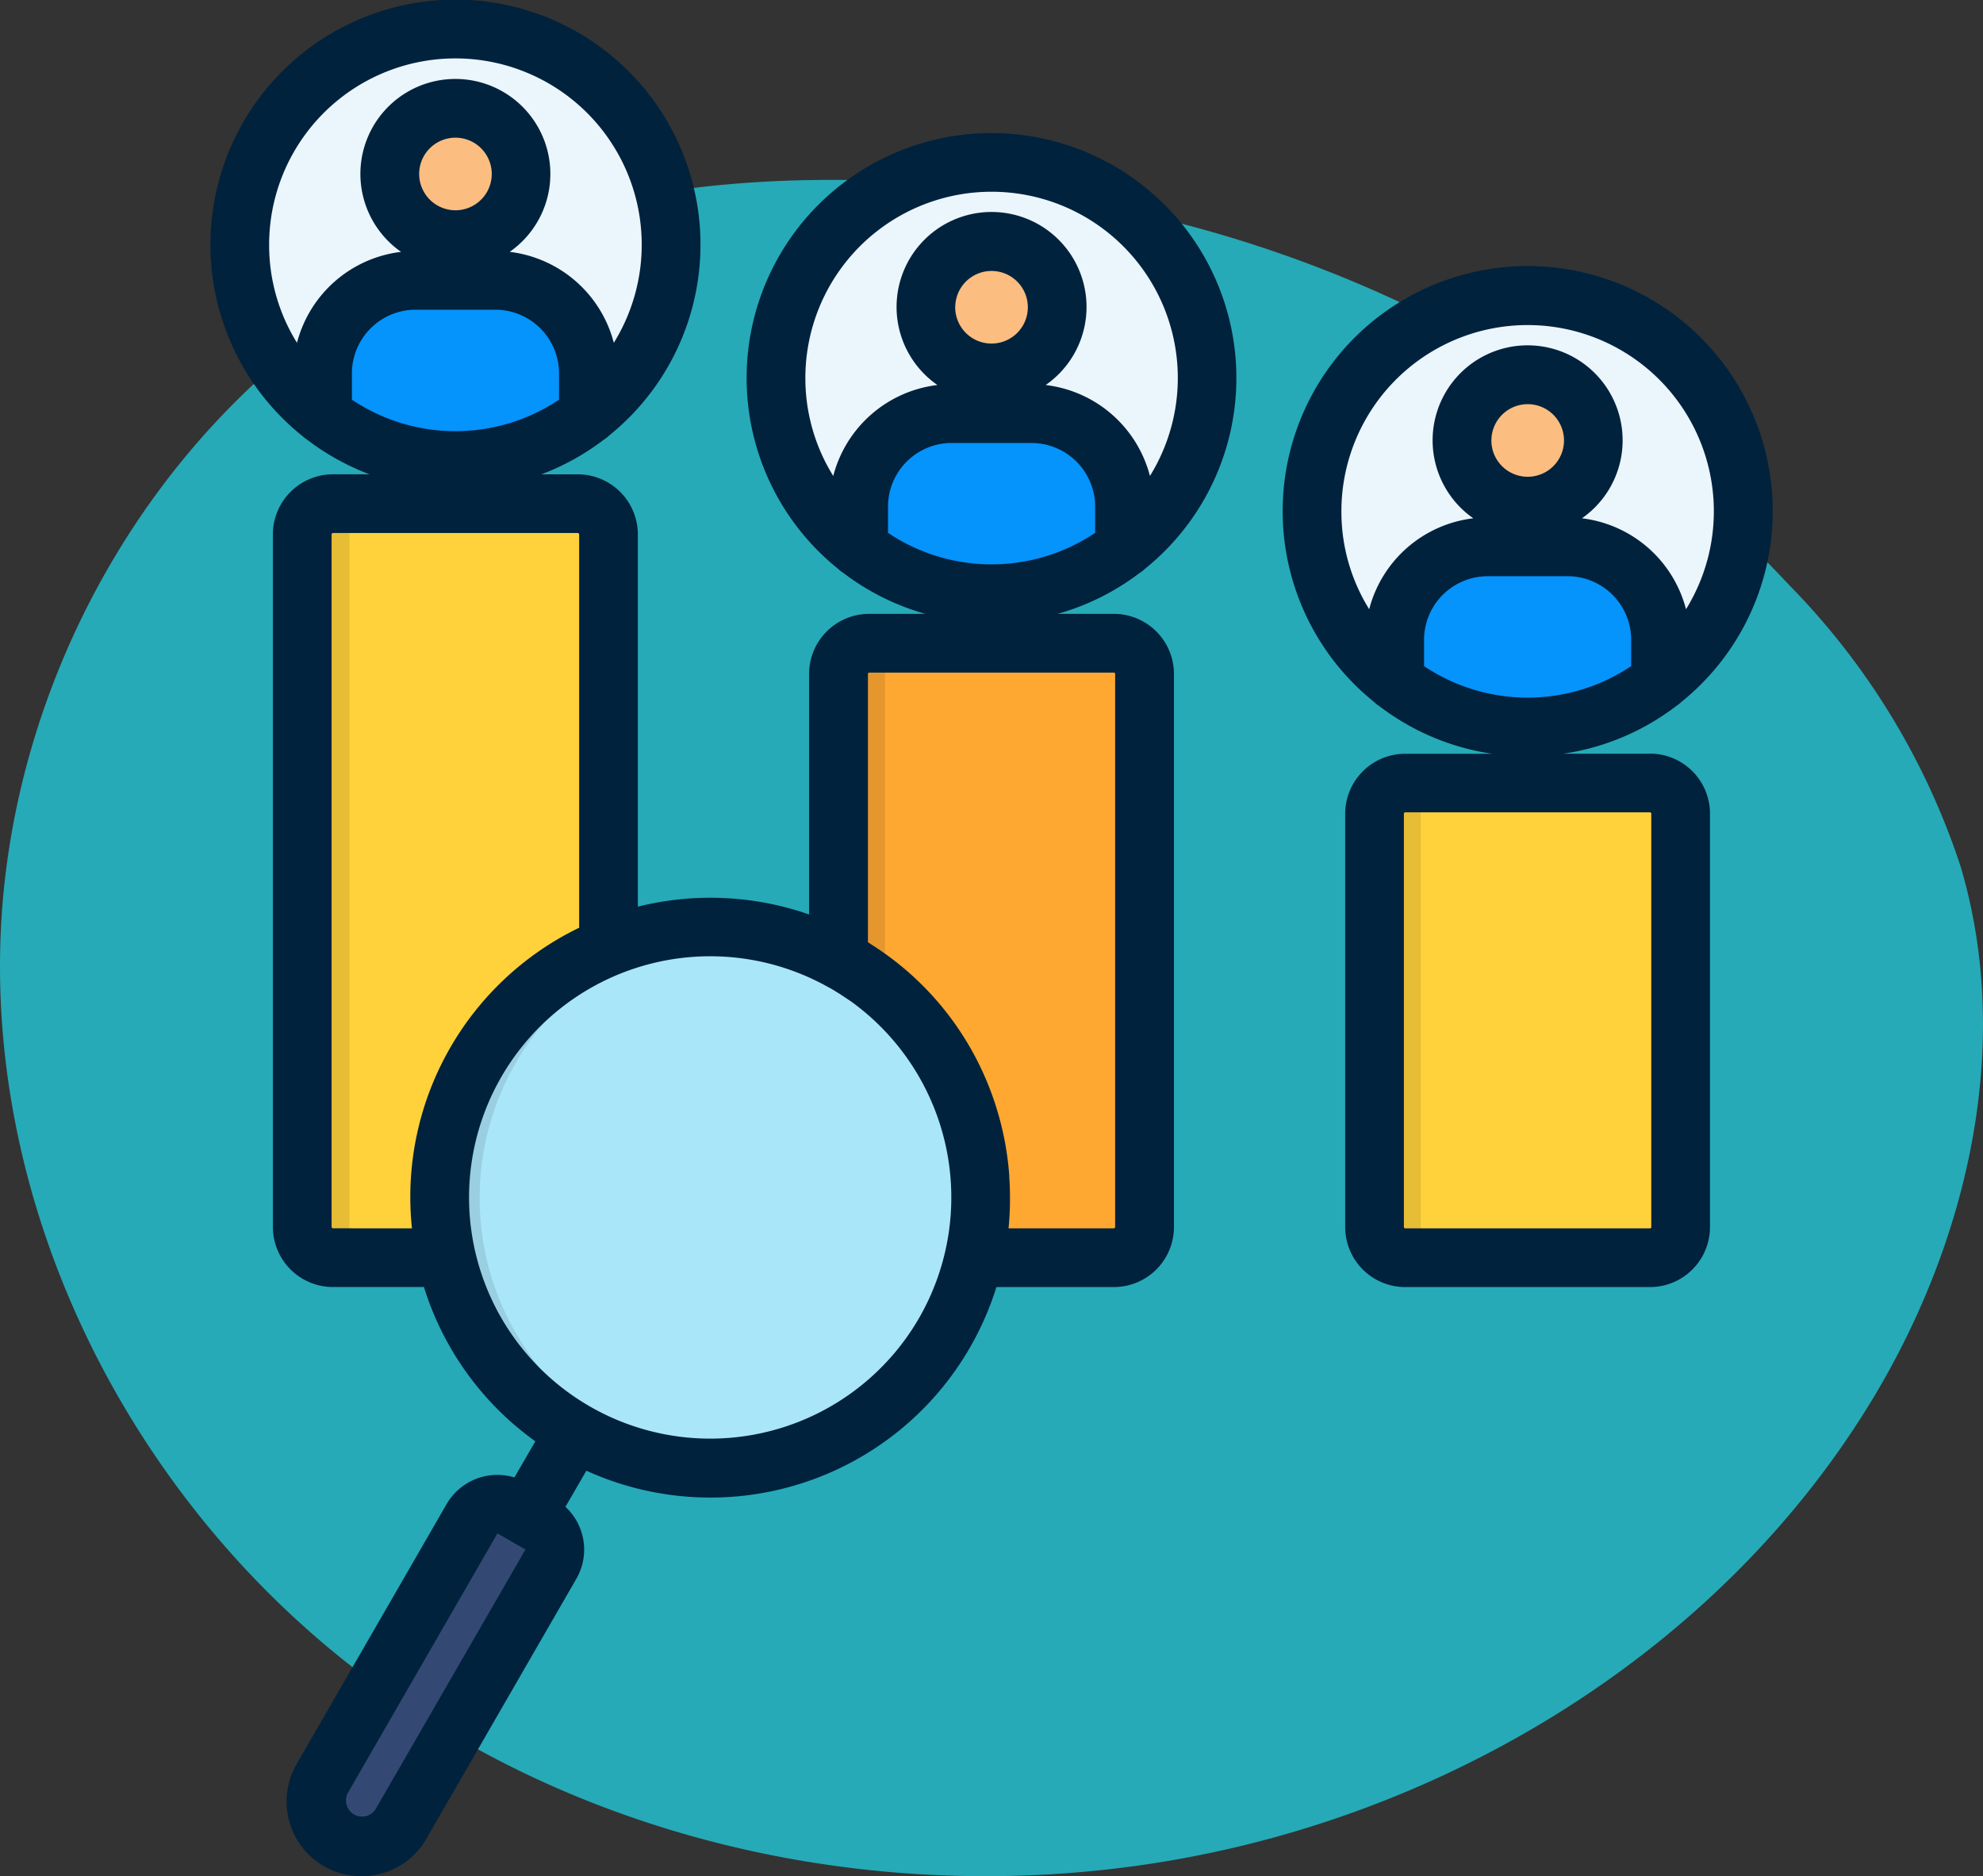 <svg xmlns="http://www.w3.org/2000/svg" width="78.501" height="74.27" viewBox="0 0 78.501 74.27">
  <rect x="0" y="0" width="78.501" height="74.27" fill="#333333" stroke="none"/>
  <g id="Grupo_1101900" data-name="Grupo 1101900" transform="translate(-244 -30848.363)">
    <path id="_12068" data-name="12068" d="M72.033,71.913c-8.038-1.11-16.53-.839-23.844,2.675C38.045,79.46,31.382,90.507,31.127,101.757s5.606,22.305,14.66,28.988,21,9.051,32.068,7.045c11.165-2.023,21.645-8.583,27.469-18.322,3.735-6.245,5.48-13.956,3.417-20.934a28.6,28.6,0,0,0-6.787-11.156A50.145,50.145,0,0,0,72.033,71.913Z" transform="translate(212.881 30784.152)" fill="#26aab7"/>
    <g id="analisis-de-la-competencia" transform="translate(209.482 30848.363)">
      <g id="Grupo_1100590" data-name="Grupo 1100590" transform="translate(44.032 1.16)">
        <path id="Trazado_878153" data-name="Trazado 878153" d="M69.261,137.69h9.687a1.216,1.216,0,0,1,1.211,1.216v27.4a1.215,1.215,0,0,1-1.211,1.211H69.261a1.215,1.215,0,0,1-1.211-1.211v-27.4A1.216,1.216,0,0,1,69.261,137.69Z" transform="translate(-65.577 -118.878)" fill="#ffd23b" fill-rule="evenodd"/>
        <path id="Trazado_878154" data-name="Trazado 878154" d="M59.528,25.39A8.53,8.53,0,1,0,51,16.858,8.546,8.546,0,0,0,59.528,25.39Z" transform="translate(-51 -8.282)" fill="#ebf5fc" fill-rule="evenodd"/>
        <path id="Trazado_878155" data-name="Trazado 878155" d="M84.056,82.125a8.536,8.536,0,0,1-10.516,0V80.487a3.689,3.689,0,0,1,3.68-3.677h3.155a3.689,3.689,0,0,1,3.68,3.677v1.638Z" transform="translate(-70.27 -66.829)" fill="#0593fc" fill-rule="evenodd"/>
        <path id="Trazado_878156" data-name="Trazado 878156" d="M94.486,29.89a2.6,2.6,0,1,1-2.6,2.6A2.6,2.6,0,0,1,94.486,29.89Z" transform="translate(-85.959 -26.715)" fill="#fbbd80" fill-rule="evenodd"/>
        <path id="Trazado_878157" data-name="Trazado 878157" d="M215.456,175.78h9.682a1.219,1.219,0,0,1,1.216,1.211v21.88a1.219,1.219,0,0,1-1.216,1.211h-9.682a1.217,1.217,0,0,1-1.216-1.211v-21.88A1.218,1.218,0,0,1,215.456,175.78Z" transform="translate(-190.561 -151.443)" fill="#fea832" fill-rule="evenodd"/>
        <path id="Trazado_878158" data-name="Trazado 878158" d="M205.728,61.72a8.53,8.53,0,1,0-8.528-8.532,8.548,8.548,0,0,0,8.528,8.532Z" transform="translate(-175.993 -39.342)" fill="#ebf5fc" fill-rule="evenodd"/>
        <path id="Trazado_878159" data-name="Trazado 878159" d="M230.246,118.433a8.52,8.52,0,0,1-10.516,0V116.8a3.691,3.691,0,0,1,3.68-3.68h3.159a3.689,3.689,0,0,1,3.677,3.68Z" transform="translate(-195.255 -97.872)" fill="#0593fc" fill-rule="evenodd"/>
        <path id="Trazado_878160" data-name="Trazado 878160" d="M240.686,66.21a2.6,2.6,0,1,1-2.6,2.6A2.6,2.6,0,0,1,240.686,66.21Z" transform="translate(-210.952 -57.766)" fill="#fbbd80" fill-rule="evenodd"/>
        <path id="Trazado_878161" data-name="Trazado 878161" d="M361.656,213.87h9.682a1.217,1.217,0,0,1,1.216,1.211v16.355a1.216,1.216,0,0,1-1.216,1.211h-9.682a1.217,1.217,0,0,1-1.216-1.211V215.08A1.216,1.216,0,0,1,361.656,213.87Z" transform="translate(-315.555 -184.008)" fill="#ffd23b" fill-rule="evenodd"/>
        <path id="Trazado_878162" data-name="Trazado 878162" d="M351.922,98.045a8.528,8.528,0,1,0-8.532-8.528A8.546,8.546,0,0,0,351.922,98.045Z" transform="translate(-300.978 -70.403)" fill="#ebf5fc" fill-rule="evenodd"/>
        <path id="Trazado_878163" data-name="Trazado 878163" d="M376.472,154.763a8.53,8.53,0,0,1-10.512,0V153.13a3.689,3.689,0,0,1,3.677-3.68H372.8a3.689,3.689,0,0,1,3.677,3.68v1.633Z" transform="translate(-320.274 -128.932)" fill="#0593fc" fill-rule="evenodd"/>
        <path id="Trazado_878164" data-name="Trazado 878164" d="M386.906,102.54a2.6,2.6,0,1,1-2.6,2.6,2.594,2.594,0,0,1,2.6-2.6Z" transform="translate(-335.962 -88.827)" fill="#fbbd80" fill-rule="evenodd"/>
        <path id="Trazado_878165" data-name="Trazado 878165" d="M121.5,254.529a10.7,10.7,0,1,1-14.621,3.919,10.7,10.7,0,0,1,14.621-3.919Z" transform="translate(-97.543 -217.542)" fill="#aae6fa" fill-rule="evenodd"/>
        <path id="Trazado_878166" data-name="Trazado 878166" d="M81.076,412.92,75.141,423.2a1.8,1.8,0,1,1-3.114-1.8l5.934-10.284a1.157,1.157,0,0,1,1.577-.422l1.115.646A1.155,1.155,0,0,1,81.076,412.92Z" transform="translate(-68.772 -352.154)" fill="#334973" fill-rule="evenodd"/>
        <path id="Trazado_878167" data-name="Trazado 878167" d="M116.925,274.488a10.7,10.7,0,1,1,.02-21.352,10.705,10.705,0,0,0-.02,21.352Z" transform="translate(-97.543 -217.553)" fill="#99cfe1" fill-rule="evenodd"/>
        <path id="Trazado_878168" data-name="Trazado 878168" d="M69.261,137.69h1.848a1.216,1.216,0,0,0-1.211,1.216v27.4a1.215,1.215,0,0,0,1.211,1.211H69.261a1.215,1.215,0,0,1-1.211-1.211v-27.4A1.216,1.216,0,0,1,69.261,137.69Z" transform="translate(-65.577 -118.878)" fill="#e6bd35" fill-rule="evenodd"/>
        <path id="Trazado_878169" data-name="Trazado 878169" d="M215.456,175.78H217.3a1.217,1.217,0,0,0-1.216,1.211v12.543a10.976,10.976,0,0,0-1.574-1.1l-.274-.155V176.991A1.218,1.218,0,0,1,215.456,175.78Z" transform="translate(-190.561 -151.443)" fill="#e5972d" fill-rule="evenodd"/>
        <path id="Trazado_878170" data-name="Trazado 878170" d="M361.656,213.87H363.5a1.217,1.217,0,0,0-1.216,1.211v16.355a1.216,1.216,0,0,0,1.216,1.211h-1.848a1.217,1.217,0,0,1-1.216-1.211V215.08A1.216,1.216,0,0,1,361.656,213.87Z" transform="translate(-315.555 -184.008)" fill="#e6bd35" fill-rule="evenodd"/>
        <path id="Trazado_878171" data-name="Trazado 878171" d="M371.818,181.934c-.176.012-.354.016-.538.016a8.514,8.514,0,0,1-5.27-1.816v-1a8.534,8.534,0,0,0,5.811,2.8Z" transform="translate(-320.317 -154.307)" fill="#0584e3" fill-rule="evenodd"/>
        <path id="Trazado_878172" data-name="Trazado 878172" d="M351.942,80.66c.183,0,.363.007.541.016a8.554,8.554,0,0,0-5.811,14.267v1a8.552,8.552,0,0,1,5.27-15.287Z" transform="translate(-300.978 -70.12)" fill="#d4dde3" fill-rule="evenodd"/>
        <path id="Trazado_878173" data-name="Trazado 878173" d="M225.628,145.6c-.18.012-.358.02-.538.02a8.511,8.511,0,0,1-5.27-1.82v-1A8.521,8.521,0,0,0,225.628,145.6Z" transform="translate(-195.332 -123.247)" fill="#0584e3" fill-rule="evenodd"/>
        <path id="Trazado_878174" data-name="Trazado 878174" d="M205.742,44.33c.183,0,.363.007.538.02a8.548,8.548,0,0,0-5.808,14.263v1a8.552,8.552,0,0,1,5.27-15.287Z" transform="translate(-175.985 -39.06)" fill="#d4dde3" fill-rule="evenodd"/>
        <path id="Trazado_878175" data-name="Trazado 878175" d="M79.4,109.278c-.18.007-.358.016-.538.016a8.524,8.524,0,0,1-5.274-1.82v-1a8.534,8.534,0,0,0,5.811,2.8v0Z" transform="translate(-70.313 -92.187)" fill="#0584e3" fill-rule="evenodd"/>
        <path id="Trazado_878176" data-name="Trazado 878176" d="M59.552,8c.18,0,.358.007.538.02A8.552,8.552,0,0,0,54.28,22.285v1l0,0A8.555,8.555,0,0,1,59.552,8Z" transform="translate(-51 -8)" fill="#d4dde3" fill-rule="evenodd"/>
      </g>
      <path id="Trazado_878177" data-name="Trazado 878177" d="M79.853,22.509a9.694,9.694,0,1,0-12.16.007,1.135,1.135,0,0,0,.2.155A9.685,9.685,0,0,0,71.15,24.3H68.923a2.379,2.379,0,0,0-2.375,2.379V36.2a11.85,11.85,0,0,0-6.78-.309V21.152a2.379,2.379,0,0,0-2.379-2.375H55.947a9.709,9.709,0,0,0,2.473-1.371,1.189,1.189,0,0,0,.213-.167,9.7,9.7,0,1,0-12.142.022,1.1,1.1,0,0,0,.171.133,9.712,9.712,0,0,0,2.486,1.382H47.7a2.379,2.379,0,0,0-2.379,2.375V48.573A2.379,2.379,0,0,0,47.7,50.947h3.6a11.837,11.837,0,0,0,4.41,6.108l-.827,1.43A2.321,2.321,0,0,0,52.2,59.537L46.262,69.829a2.958,2.958,0,0,0,3.332,4.339,2.93,2.93,0,0,0,1.8-1.377L57.332,62.5a2.311,2.311,0,0,0-.429-2.852l.827-1.43a11.86,11.86,0,0,0,16.233-7.27h4.653a2.377,2.377,0,0,0,2.375-2.375V26.681A2.379,2.379,0,0,0,78.616,24.3H76.385a9.654,9.654,0,0,0,3.255-1.626,1.042,1.042,0,0,0,.213-.167ZM51.111,6.887a1.437,1.437,0,1,1,1.437,1.437A1.439,1.439,0,0,1,51.111,6.887Zm3.016,5.373a2.525,2.525,0,0,1,2.522,2.522v1.039a7.361,7.361,0,0,1-8.2,0V14.782a2.523,2.523,0,0,1,2.518-2.522ZM45.172,9.7A7.375,7.375,0,1,1,58.817,13.57a4.856,4.856,0,0,0-4.122-3.6,3.76,3.76,0,1,0-4.3,0,4.852,4.852,0,0,0-4.12,3.6A7.323,7.323,0,0,1,45.172,9.7ZM47.7,48.623a.057.057,0,0,1-.055-.051V21.152A.058.058,0,0,1,47.7,21.1H57.39a.057.057,0,0,1,.055.051V36.725a11.838,11.838,0,0,0-6.619,11.9ZM49.379,71.63a.638.638,0,0,1-1.1-.64L54.211,60.7l1.108.638ZM55.32,61.339s0,0,0,0l1,.585ZM70.9,52.177a9.547,9.547,0,1,1-3.758-13.191l.01.006.065.035c.062.033.123.068.186.1.132.077.261.157.389.238l.093.061c.1.067.2.135.3.2l.073.052A9.568,9.568,0,0,1,70.9,52.177Zm7.763-25.5V48.573a.057.057,0,0,1-.051.051H74.443c.029-.289.046-.579.055-.87,0-.023,0-.046,0-.07.007-.36,0-.719-.025-1.078l0-.059a11.962,11.962,0,0,0-.923-3.819,11.764,11.764,0,0,0-4.413-5.261l-.106-.068c-.052-.033-.1-.067-.154-.1V26.68a.055.055,0,0,1,.051-.055h9.691a.061.061,0,0,1,.049.057ZM66.4,14.967a7.372,7.372,0,1,1,13.641,3.874,4.856,4.856,0,0,0-4.128-3.6,3.76,3.76,0,1,0-4.285,0,4.855,4.855,0,0,0-4.124,3.6A7.319,7.319,0,0,1,66.4,14.967Zm5.933-2.808A1.437,1.437,0,1,1,73.768,13.6a1.439,1.439,0,0,1-1.437-1.437Zm3.017,5.377a2.523,2.523,0,0,1,2.522,2.518v1.039a7.358,7.358,0,0,1-8.2,0v-1.04a2.521,2.521,0,0,1,2.518-2.518Zm24.489,12.3H96.4a9.656,9.656,0,0,0,4.478-1.891,1.127,1.127,0,0,0,.184-.145,9.7,9.7,0,1,0-12.145-.009,1.182,1.182,0,0,0,.2.158,9.665,9.665,0,0,0,4.475,1.889H90.145a2.377,2.377,0,0,0-2.375,2.375V48.574a2.377,2.377,0,0,0,2.375,2.375h9.691a2.377,2.377,0,0,0,2.375-2.375V32.208a2.375,2.375,0,0,0-2.373-2.375Zm-6.281-12.4a1.437,1.437,0,1,1,1.437,1.437A1.439,1.439,0,0,1,93.556,17.434Zm3.016,5.373a2.521,2.521,0,0,1,2.518,2.518v1.041a7.358,7.358,0,0,1-8.2,0v-1.04a2.521,2.521,0,0,1,2.518-2.518Zm-8.954-2.565a7.372,7.372,0,1,1,13.642,3.873,4.855,4.855,0,0,0-4.12-3.6,3.761,3.761,0,1,0-4.3,0,4.853,4.853,0,0,0-4.122,3.6,7.313,7.313,0,0,1-1.1-3.871Zm12.27,28.33a.057.057,0,0,1-.051.051H90.145a.057.057,0,0,1-.051-.051V32.208a.053.053,0,0,1,.051-.051h9.691a.053.053,0,0,1,.051.051V48.573Z" fill="#00223d"/>
    </g>
  </g>
</svg>
